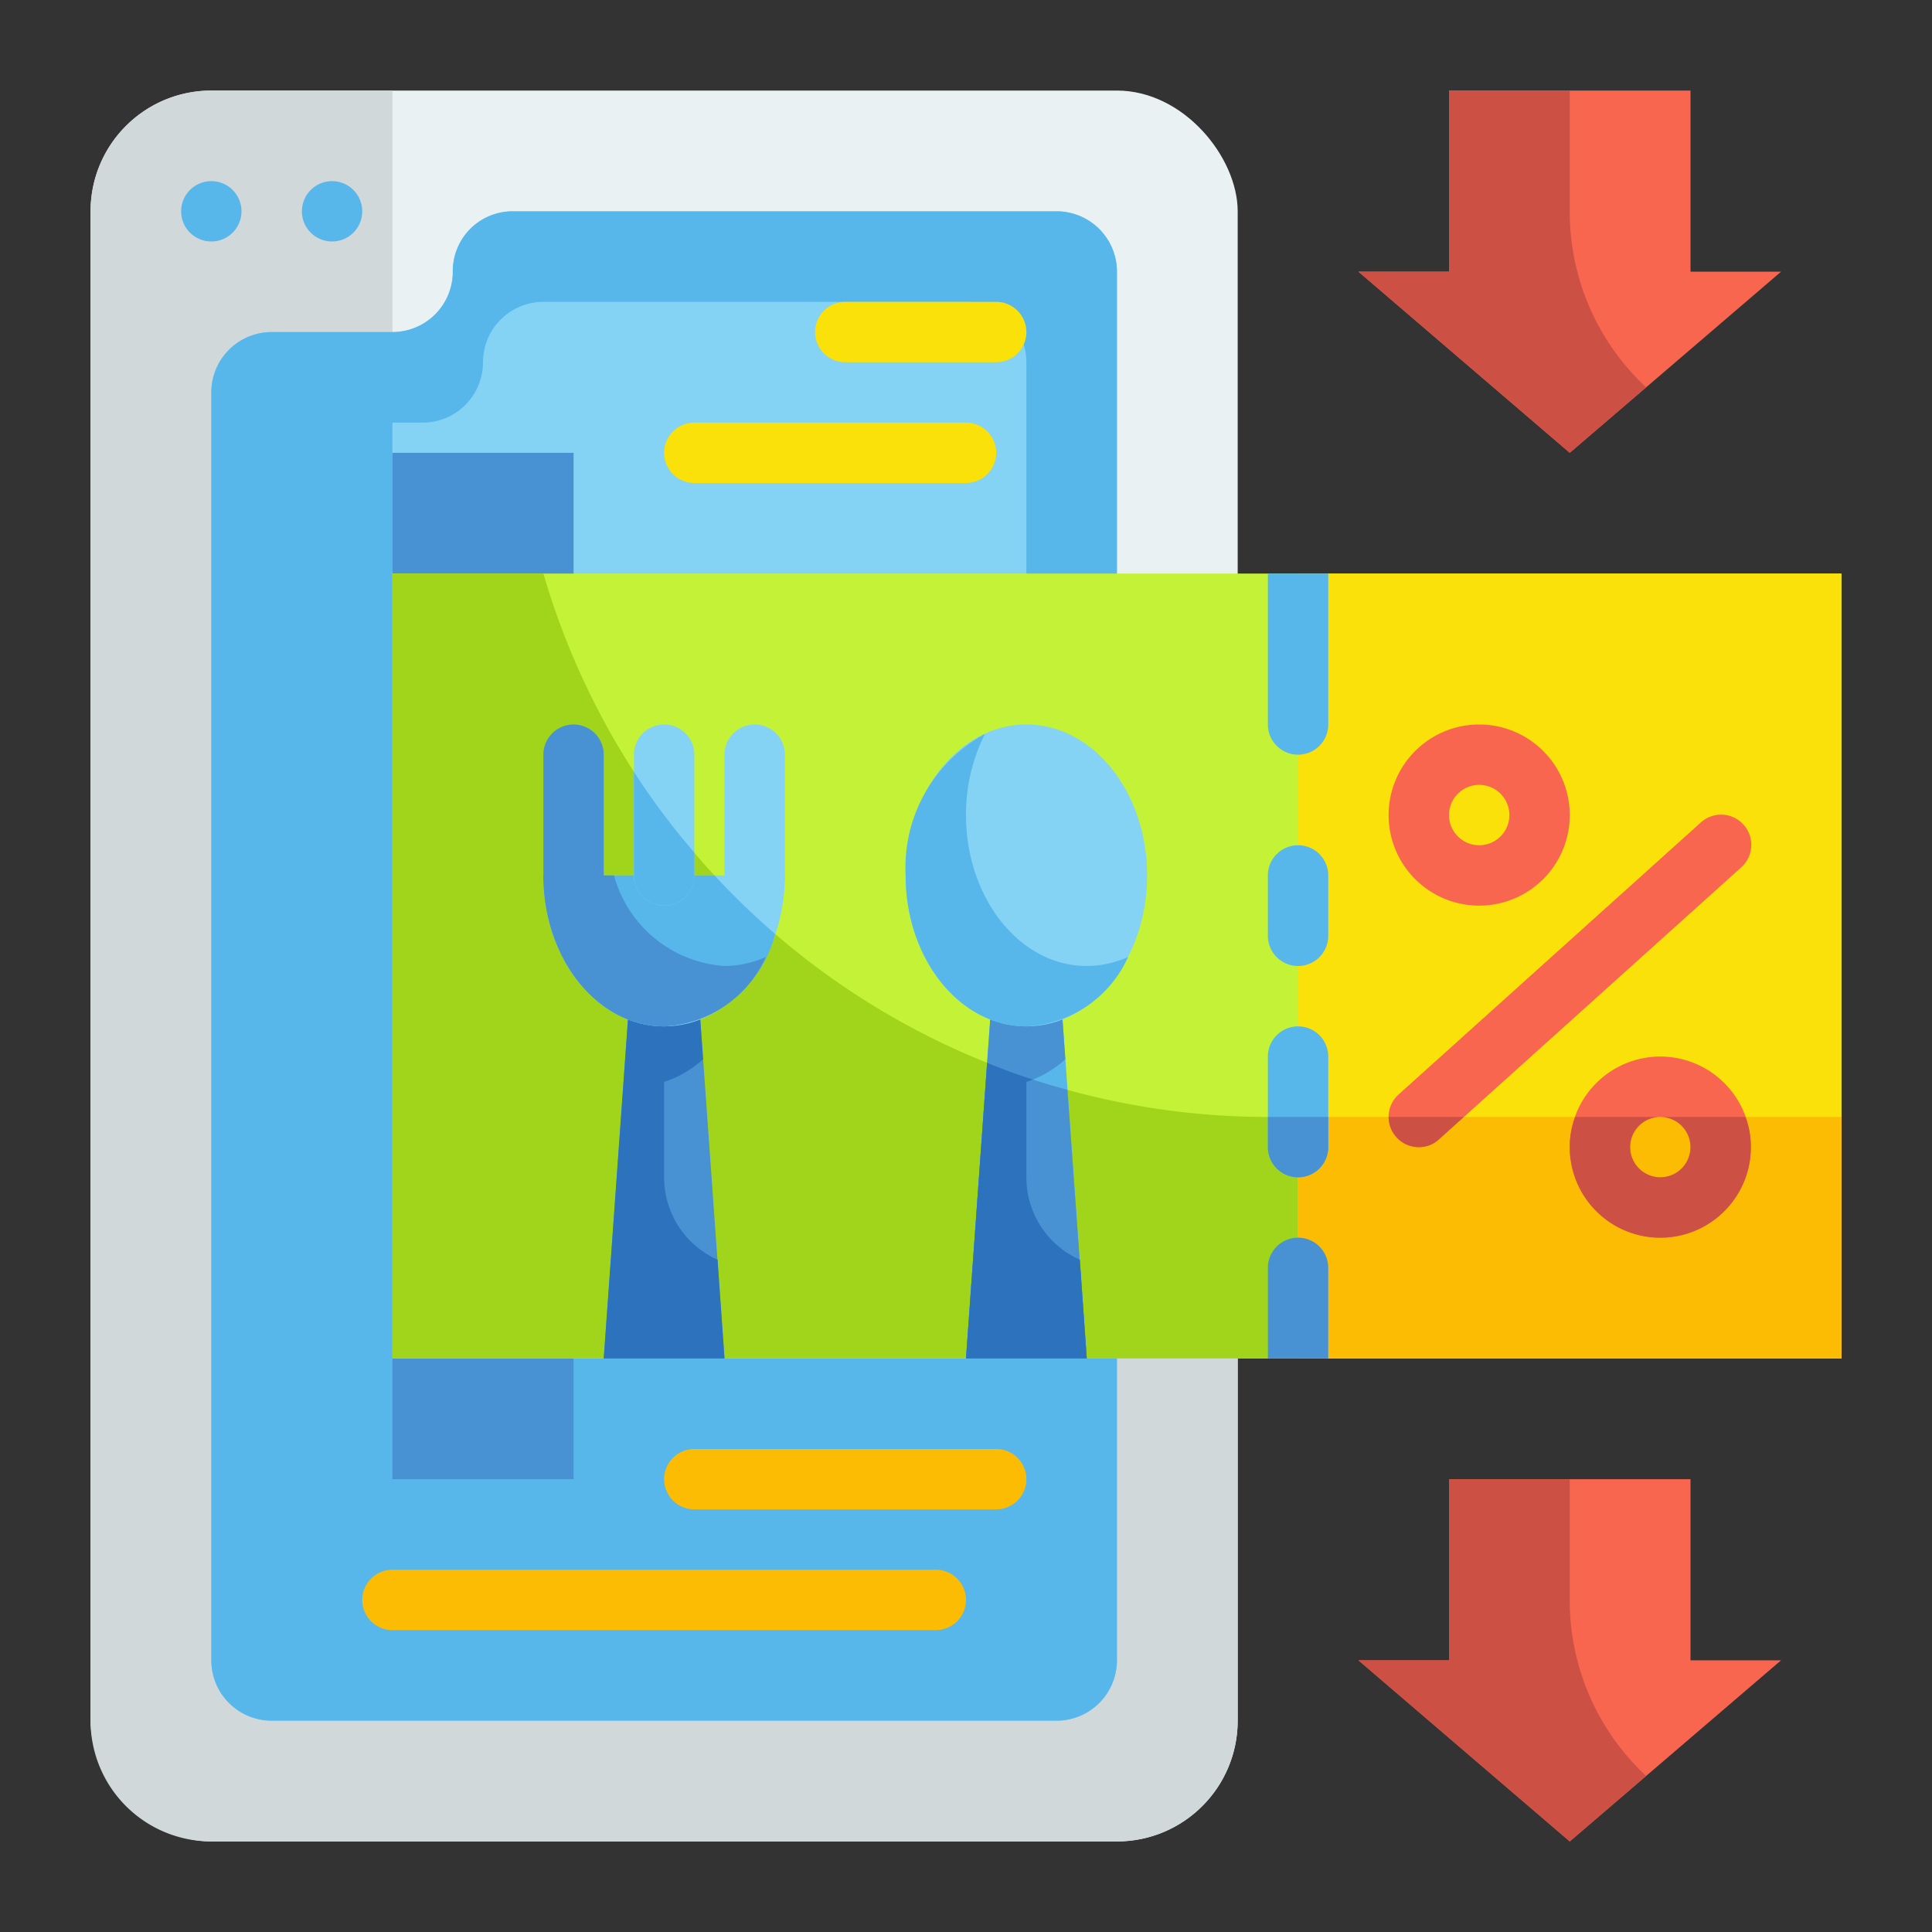 <svg height="512" viewBox="0 0 64 64" width="512" xmlns="http://www.w3.org/2000/svg"><rect x="0" y="0" width="64" height="64" fill="#333333" stroke="none"/><g id="Flat"><g id="Stroke_copy_2" data-name="Stroke copy 2"><g><g><rect fill="#e9f1f2" height="58" rx="4" width="38" x="3" y="3"/><path d="m41 45v12a4 4 0 0 1 -4 4h-30a4 4 0 0 1 -4-4v-50a4 4 0 0 1 4-4h6v38a4 4 0 0 0 4 4z" fill="#d0d8da"/><path d="m15 9a2 2 0 0 1 -2 2h-4a2 2 0 0 0 -2 2v42a2 2 0 0 0 2 2h26a2 2 0 0 0 2-2v-46a2 2 0 0 0 -2-2h-18a2 2 0 0 0 -2 2z" fill="#84d2f4"/><g fill="#57b7eb"><path d="m9 57h26a2 2 0 0 0 2-2v-46a2 2 0 0 0 -2-2h-18.079a1.979 1.979 0 0 0 -1.921 2.041 2 2 0 0 1 -2 1.959h-4a2 2 0 0 0 -2 2v42a2 2 0 0 0 2 2zm8-12a4 4 0 0 1 -4-4v-27h1a2 2 0 0 0 2-2 2 2 0 0 1 2-2h14a2 2 0 0 1 2 2v33z"/><circle cx="7" cy="7" r="1"/><circle cx="11" cy="7" r="1"/></g><path d="m32 16h-9a1 1 0 0 1 0-2h9a1 1 0 0 1 0 2z" fill="#f9e109"/><path d="m33 12h-5a1 1 0 0 1 0-2h5a1 1 0 0 1 0 2z" fill="#f9e109"/><path d="m33 50h-10a1 1 0 0 1 0-2h10a1 1 0 0 1 0 2z" fill="#fcbc04"/><path d="m31 54h-18a1 1 0 0 1 0-2h18a1 1 0 0 1 0 2z" fill="#fcbc04"/></g><path d="m13 15h6v34h-6z" fill="#4891d3"/><g><path d="m13 19h48v26h-48z" fill="#c4f236"/><path d="m61 37v8h-48v-26h5a24.994 24.994 0 0 0 24 18z" fill="#a1d51c"/><g><path d="m25 30a1 1 0 0 1 -1-1v-4a1 1 0 0 1 2 0v4a1 1 0 0 1 -1 1z" fill="#84d2f4"/><path d="m24 45h-4l1-14h2z" fill="#4891d3"/><path d="m24 45h-4l1-14h2l.29 4.09a3.582 3.582 0 0 1 -1.29.75v3.16a2.984 2.984 0 0 0 1.77 2.73z" fill="#2d72bc"/><path d="m26 29c0 2.761-1.791 5-4 5s-4-2.239-4-5z" fill="#84d2f4"/><path d="m25.68 30.94a4.082 4.082 0 0 1 -3.68 3.06c-2.21 0-4-2.24-4-5h5.67a24.577 24.577 0 0 0 2.01 1.94z" fill="#57b7eb"/><path d="m36 45h-4l1-14h2z" fill="#57b7eb"/><path d="m36 45h-4l1-14h2l.29 4.09a3.582 3.582 0 0 1 -1.29.75v3.16a2.984 2.984 0 0 0 1.77 2.73z" fill="#4891d3"/><ellipse cx="34" cy="29" fill="#84d2f4" rx="4" ry="5"/><path d="m37.37 31.7a3.9 3.9 0 0 1 -3.37 2.3c-2.21 0-4-2.24-4-5a5.039 5.039 0 0 1 2.63-4.69 5.894 5.894 0 0 0 -.63 2.69c0 2.76 1.79 5 4 5a3.377 3.377 0 0 0 1.37-.3z" fill="#57b7eb"/><path d="m25.37 31.7a3.9 3.9 0 0 1 -3.37 2.3c-2.21 0-4-2.24-4-5h2.34a4.076 4.076 0 0 0 3.66 3 3.377 3.377 0 0 0 1.37-.3z" fill="#4891d3"/><path d="m36 45h-4l.7-9.79a21.844 21.844 0 0 0 2.66.89z" fill="#4891d3"/><path d="m36 45h-4l.7-9.79c.5.2 1 .39 1.51.55a1.8 1.8 0 0 1 -.21.08v3.16a2.984 2.984 0 0 0 1.77 2.73z" fill="#2d72bc"/><path d="m19 30a1 1 0 0 1 -1-1v-4a1 1 0 0 1 2 0v4a1 1 0 0 1 -1 1z" fill="#4891d3"/><path d="m22 30a1 1 0 0 1 -1-1v-4a1 1 0 0 1 2 0v4a1 1 0 0 1 -1 1z" fill="#84d2f4"/><path d="m23 28.24v.76a1 1 0 0 1 -2 0v-3.43a23.81 23.81 0 0 0 2 2.67z" fill="#57b7eb"/></g><path d="m43 19h18v26h-18z" fill="#f9e109"/><path d="m43 37h18v8h-18z" fill="#fcbc04"/><g fill="#57b7eb"><path d="m44 19v5a1 1 0 0 1 -2 0v-5z"/><path d="m43 32a1 1 0 0 1 -1-1v-2a1 1 0 0 1 2 0v2a1 1 0 0 1 -1 1z"/><path d="m43 39a1 1 0 0 1 -1-1v-3a1 1 0 0 1 2 0v3a1 1 0 0 1 -1 1z"/></g><path d="m42 45v-3a1 1 0 0 1 2 0v3z" fill="#4891d3"/><path d="m49 30a3 3 0 1 1 3-3 3 3 0 0 1 -3 3zm0-4a1 1 0 1 0 1 1 1 1 0 0 0 -1-1z" fill="#f8664f"/><path d="m55 41a3 3 0 1 1 3-3 3 3 0 0 1 -3 3zm0-4a1 1 0 1 0 1 1 1 1 0 0 0 -1-1z" fill="#f8664f"/><path d="m47 38a1 1 0 0 1 -.67-1.743l10-9a1 1 0 1 1 1.338 1.486l-10 9a1 1 0 0 1 -.668.257z" fill="#f8664f"/><path d="m46 37h2.49l-.82.74a.961.961 0 0 1 -.67.26.981.981 0 0 1 -.74-.33 1.008 1.008 0 0 1 -.26-.67z" fill="#cc5144"/><path d="m58 38a3 3 0 0 1 -6 0 2.772 2.772 0 0 1 .18-1h2.82a1 1 0 1 0 1 1 1 1 0 0 0 -1-1h2.82a2.772 2.772 0 0 1 .18 1z" fill="#cc5144"/><path d="m44 37v1a1 1 0 0 1 -2 0v-1z" fill="#4891d3"/></g><path d="m56 55v-6h-8v6h-3l7 6 7-6z" fill="#f8664f"/><path d="m56 9v-6h-8v6h-3l7 6 7-6z" fill="#f8664f"/><g fill="#cc5144"><path d="m54.53 58.83-2.53 2.17-7-6h3v-6h4v4a7.938 7.938 0 0 0 2.53 5.83z"/><path d="m54.53 12.83-2.53 2.17-7-6h3v-6h4v4a7.938 7.938 0 0 0 2.53 5.83z"/></g></g></g></g></svg>